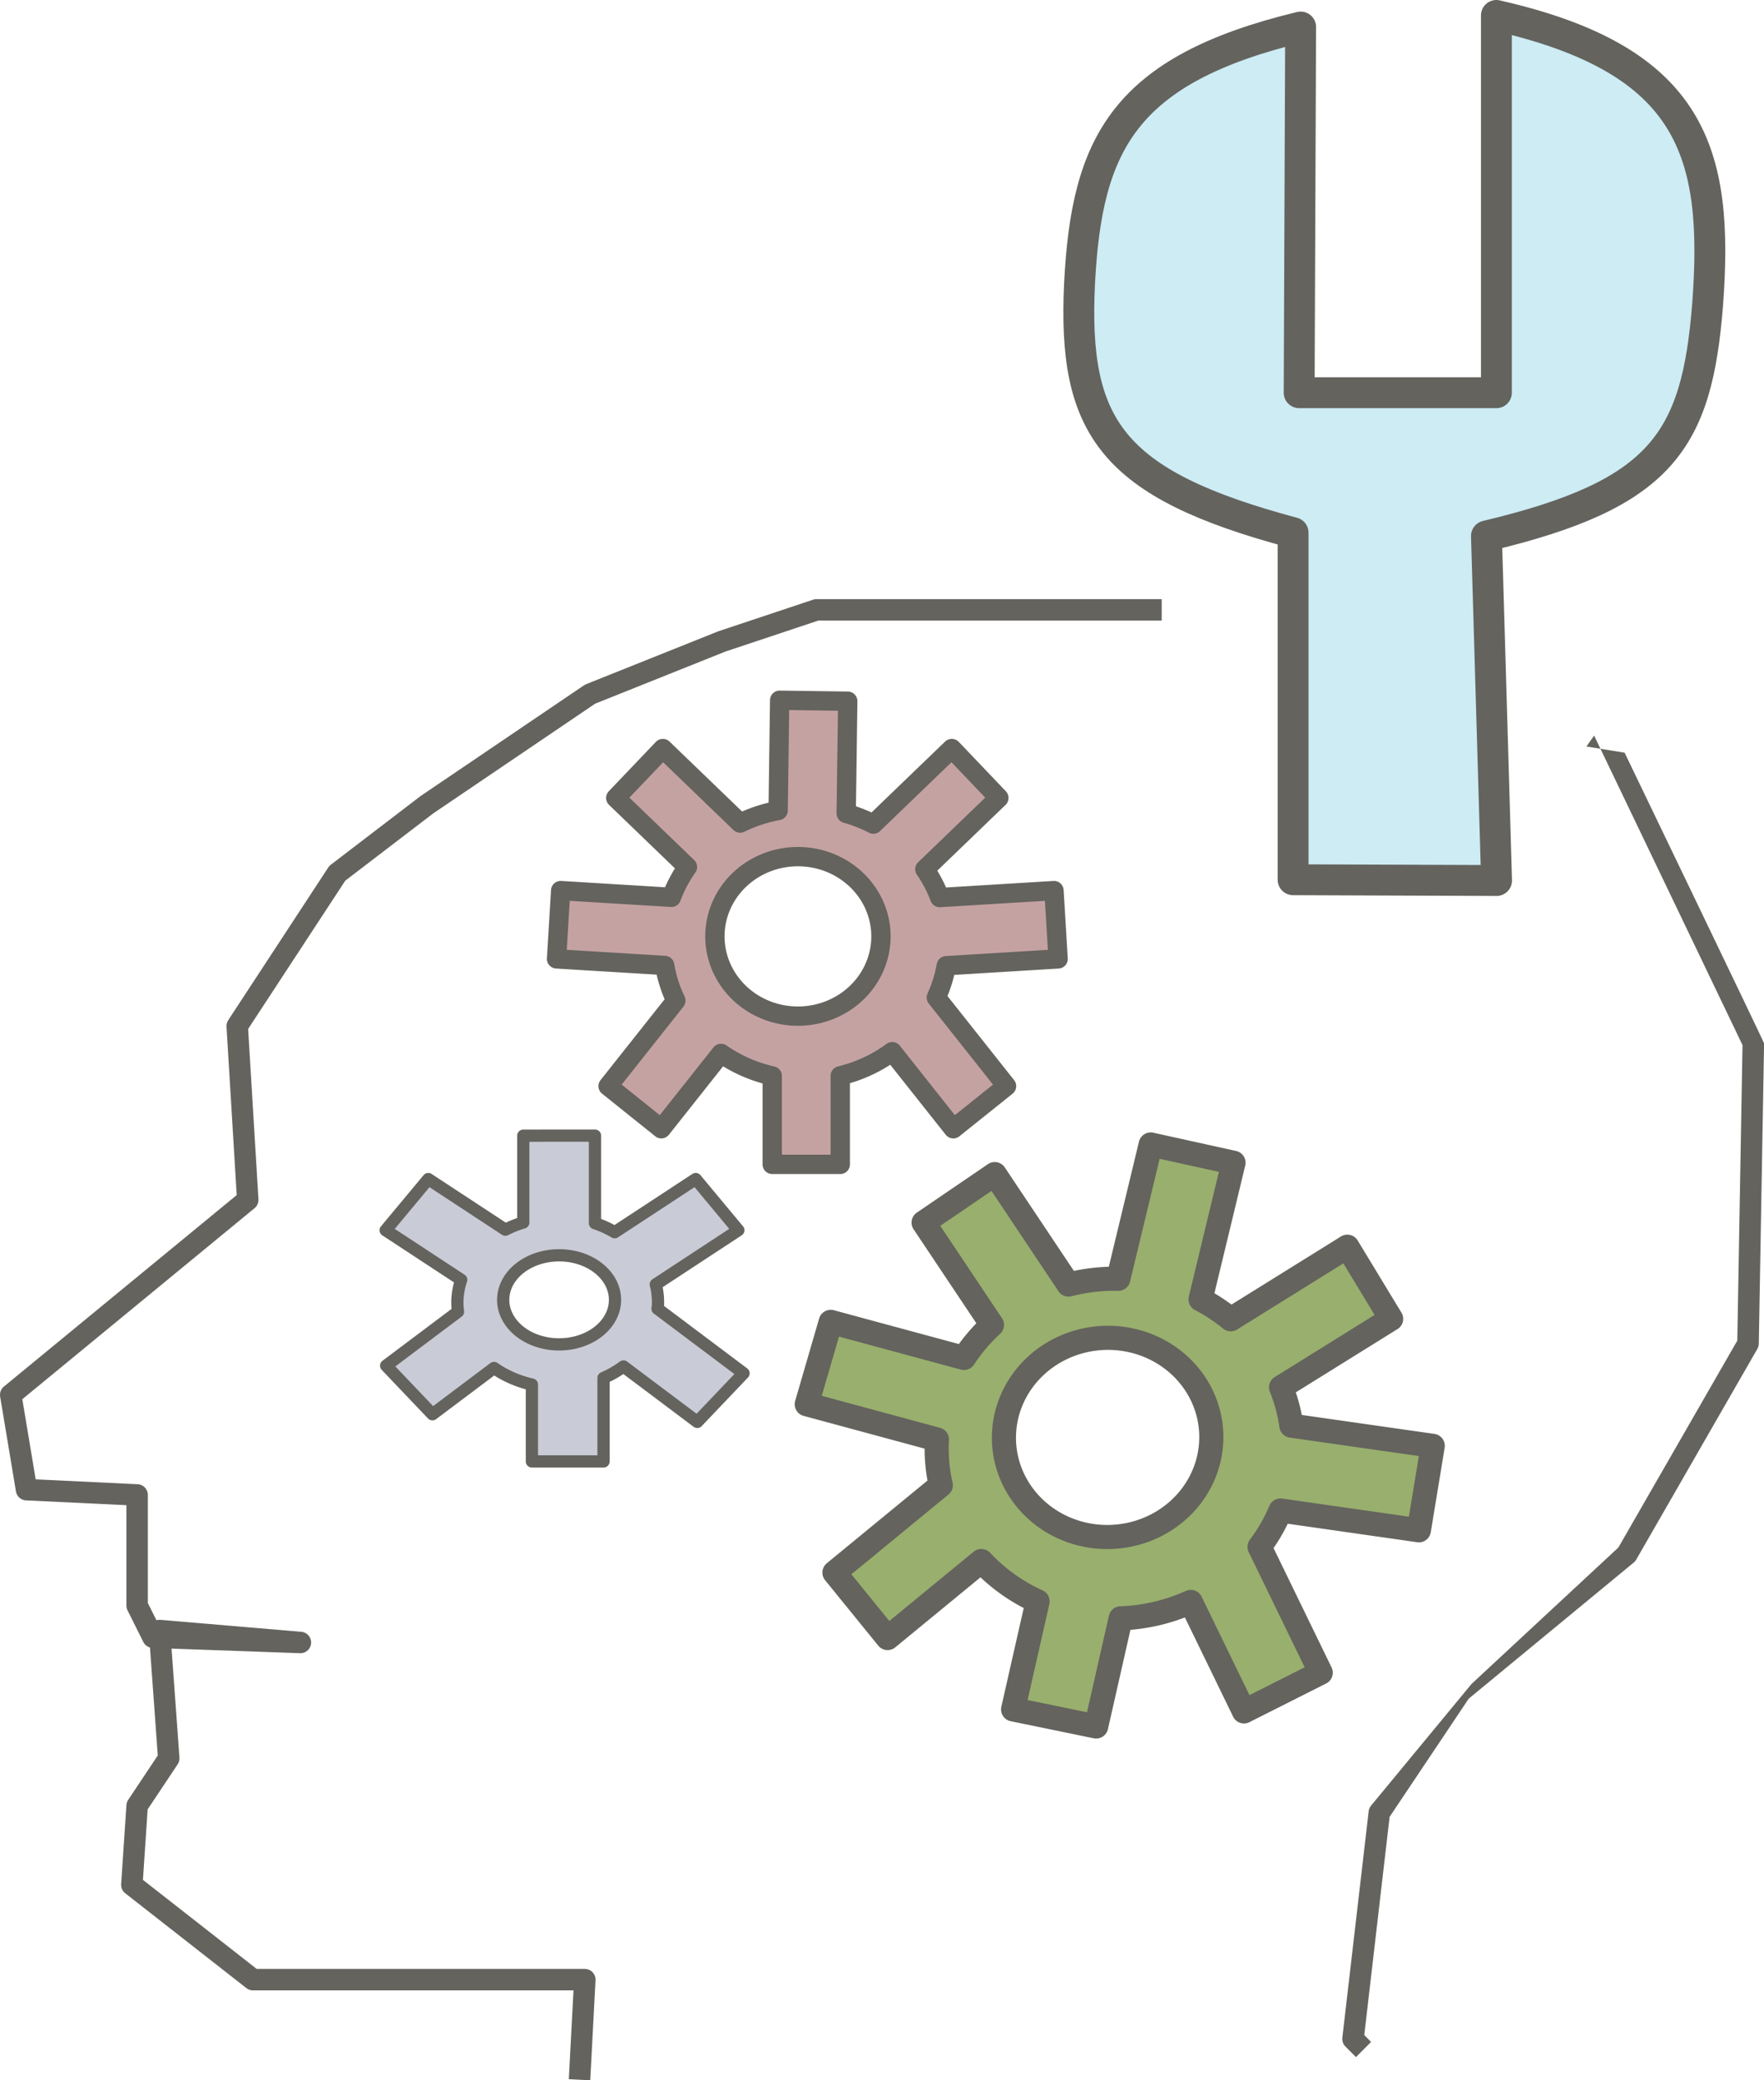 <?xml version="1.0" encoding="UTF-8" standalone="no"?>
<!-- Created with Inkscape (http://www.inkscape.org/) -->

<svg
   width="62.167mm"
   height="73.292mm"
   viewBox="0 0 62.167 73.292"
   version="1.1"
   id="svg1"
   xml:space="preserve"
   xmlns:inkscape="http://www.inkscape.org/namespaces/inkscape"
   xmlns:sodipodi="http://sodipodi.sourceforge.net/DTD/sodipodi-0.dtd"
   xmlns="http://www.w3.org/2000/svg"
   xmlns:svg="http://www.w3.org/2000/svg"><sodipodi:namedview
     id="namedview1"
     pagecolor="#ffffff"
     bordercolor="#000000"
     borderopacity="0.25"
     inkscape:showpageshadow="2"
     inkscape:pageopacity="0.0"
     inkscape:pagecheckerboard="0"
     inkscape:deskcolor="#d1d1d1"
     inkscape:document-units="mm" /><defs
     id="defs1" /><g
     inkscape:label="Livello 1"
     inkscape:groupmode="layer"
     id="layer1"
     transform="translate(-77.217,-85.119)"><g
       id="g17"><path
         id="rect1"
         style="fill:#cdecf4;fill-opacity:1;stroke:#64635e;stroke-width:1.088;stroke-linejoin:round;stroke-dasharray:none;stroke-opacity:1;paint-order:markers stroke fill"
         d="m 129.953,85.663 v 13.292 h -6.951 l 0.052,-12.884 c -6.251,1.51 -7.537,4.133 -7.791,9.022 -0.243,5.074 1.107,7.076 7.525,8.794 v 12.227 l 7.171,0.027 -0.356,-12.138 c 6.176,-1.468 7.413,-3.334 7.794,-8.154 0.402,-5.368 -0.536,-8.617 -7.443,-10.185 z"
         sodipodi:nodetypes="cccccccccccc" /><path
         id="rect2"
         style="fill:#c5a2a2;fill-opacity:1;stroke:#64635e;stroke-width:0.681;stroke-linejoin:round;stroke-dasharray:none;stroke-opacity:1;paint-order:markers stroke fill"
         d="m 104.694,109.79 -0.053,3.885 a 5.034,4.798 0 0 0 -1.339,0.442 l -2.725,-2.625 -1.659,1.74 2.526,2.433 a 5.034,4.798 0 0 0 -0.565,1.069 l -3.903,-0.238 -0.145,2.406 3.811,0.232 a 5.034,4.798 0 0 0 0.394,1.239 l -2.388,3.012 1.875,1.502 2.104,-2.654 a 5.034,4.798 0 0 0 1.805,0.793 v 3.116 l 2.398,-1.9e-4 -1.9e-4,-3.12 a 5.034,4.798 0 0 0 1.831,-0.85 l 2.153,2.716 1.876,-1.502 -2.475,-3.122 a 5.034,4.798 0 0 0 0.351,-1.121 l 3.941,-0.24 -0.145,-2.406 -4.027,0.245 a 5.034,4.798 0 0 0 -0.524,-0.998 l 2.608,-2.512 -1.659,-1.74 -2.764,2.662 a 5.034,4.798 0 0 0 -0.957,-0.378 l 0.054,-3.952 z m 0.723,5.511 0.03,8.4e-4 a 2.926,2.81 0 0 1 2.815,2.905 2.926,2.81 0 0 1 -3.018,2.711 2.926,2.81 0 0 1 -2.831,-2.891 2.926,2.81 0 0 1 3.004,-2.726 z" /><path
         id="path9"
         style="fill:#99af6d;fill-opacity:1;stroke:#64635e;stroke-width:0.85;stroke-linejoin:round;stroke-dasharray:none;stroke-opacity:1;paint-order:markers stroke fill"
         d="m 117.77,125.441 -1.141,4.731 a 5.993,6.286 89.808 0 0 -1.756,0.204 l -2.599,-3.891 -2.507,1.708 2.409,3.606 a 5.993,6.286 89.808 0 0 -0.986,1.163 l -4.697,-1.271 -0.844,2.902 4.587,1.241 a 5.993,6.286 89.808 0 0 0.137,1.612 l -3.748,3.078 1.873,2.306 3.303,-2.713 a 5.993,6.286 89.808 0 0 1.983,1.422 l -0.863,3.805 2.927,0.602 0.864,-3.81 a 5.993,6.286 89.808 0 0 2.47,-0.578 l 1.875,3.857 2.705,-1.363 -2.156,-4.434 a 5.993,6.286 89.808 0 0 0.738,-1.281 l 4.877,0.697 0.489,-2.975 -4.982,-0.712 a 5.993,6.286 89.808 0 0 -0.363,-1.35 l 3.878,-2.412 -1.543,-2.542 -4.11,2.556 a 5.993,6.286 89.808 0 0 -1.063,-0.702 l 1.161,-4.812 z m -0.644,6.911 0.037,0.009 a 3.509,3.655 87.565 0 1 2.631,4.255 3.509,3.655 87.565 0 1 -4.434,2.552 3.509,3.655 87.565 0 1 -2.654,-4.242 3.509,3.655 87.565 0 1 4.42,-2.574 z" /><path
         id="rect10"
         style="fill:#c9cbd6;fill-opacity:1;stroke:#64635e;stroke-width:0.431;stroke-linejoin:round;stroke-dasharray:none;stroke-opacity:1;paint-order:markers stroke fill"
         d="m 95.659,125.131 v 3.059 a 3.535,3.004 0 0 0 -0.632,0.253 l -2.717,-1.783 -1.501,1.803 2.661,1.746 a 3.535,3.004 0 0 0 -0.133,0.706 3.535,3.004 0 0 0 0.021,0.418 l -2.532,1.901 1.631,1.712 2.171,-1.63 a 3.535,3.004 0 0 0 1.334,0.583 v 2.709 h 2.525 v -2.941 a 3.535,3.004 0 0 0 0.703,-0.404 l 2.6,1.952 1.631,-1.712 -3.031,-2.276 a 3.535,3.004 0 0 0 0.015,-0.119 3.535,3.004 0 0 0 -0.077,-0.737 l 2.909,-1.909 -1.501,-1.803 -2.855,1.873 a 3.535,3.004 0 0 0 -0.696,-0.318 v -3.085 z m 1.316,4.215 0.02,5.2e-4 a 1.97,1.569 0 0 1 1.895,1.623 1.97,1.569 0 0 1 -2.032,1.514 1.97,1.569 0 0 1 -1.906,-1.615 1.97,1.569 0 0 1 2.022,-1.522 z" /><path
         style="fill:none;fill-opacity:1;stroke:#64635e;stroke-width:0.756;stroke-linejoin:round;stroke-dasharray:none;stroke-opacity:1;paint-order:markers stroke fill"
         d="m 118.158,106.605 h -12.164 l -3.341,1.114 -4.64,1.856 -5.754,3.898 -3.155,2.413 -3.527,5.383 0.371,6.125 -8.353,6.868 0.557,3.341 3.898,0.186 v 3.898 l 0.557,1.114 5.197,0.186 -4.966,-0.421 0.326,4.504 -1.114,1.671 -0.186,2.784 4.269,3.341 h 11.694 l -0.186,3.527"
         id="path15"
         sodipodi:nodetypes="ccccccccccccccccccccc" /><path
         style="color:#000000;fill:#64635e;stroke-linejoin:round;-inkscape-stroke:none;paint-order:markers stroke fill"
         d="m 133.126,111.42 0.271,-0.386 5.23,10.906 -0.184,10.412 -4.191,7.289 -5.154,4.787 c -0.013,0.012 -0.024,0.024 -0.035,0.037 l -3.527,4.27 c -0.046,0.056 -0.076,0.125 -0.084,0.197 l -0.928,7.98 c -0.013,0.115 0.027,0.229 0.109,0.311 l 0.371,0.371 0.533,-0.533 -0.24,-0.242 0.893,-7.689 2.788,-4.164 5.832,-4.809 c 0.028,-0.026 0.051,-0.055 0.07,-0.088 l 4.27,-7.426 c 0.032,-0.055 0.05,-0.118 0.051,-0.182 l 0.186,-10.58 c 3e-4,-0.047 -4.897,-10.199 -4.915,-10.243 z"
         id="path16"
         sodipodi:nodetypes="ccccccccccccccccccccccc" /></g></g></svg>
